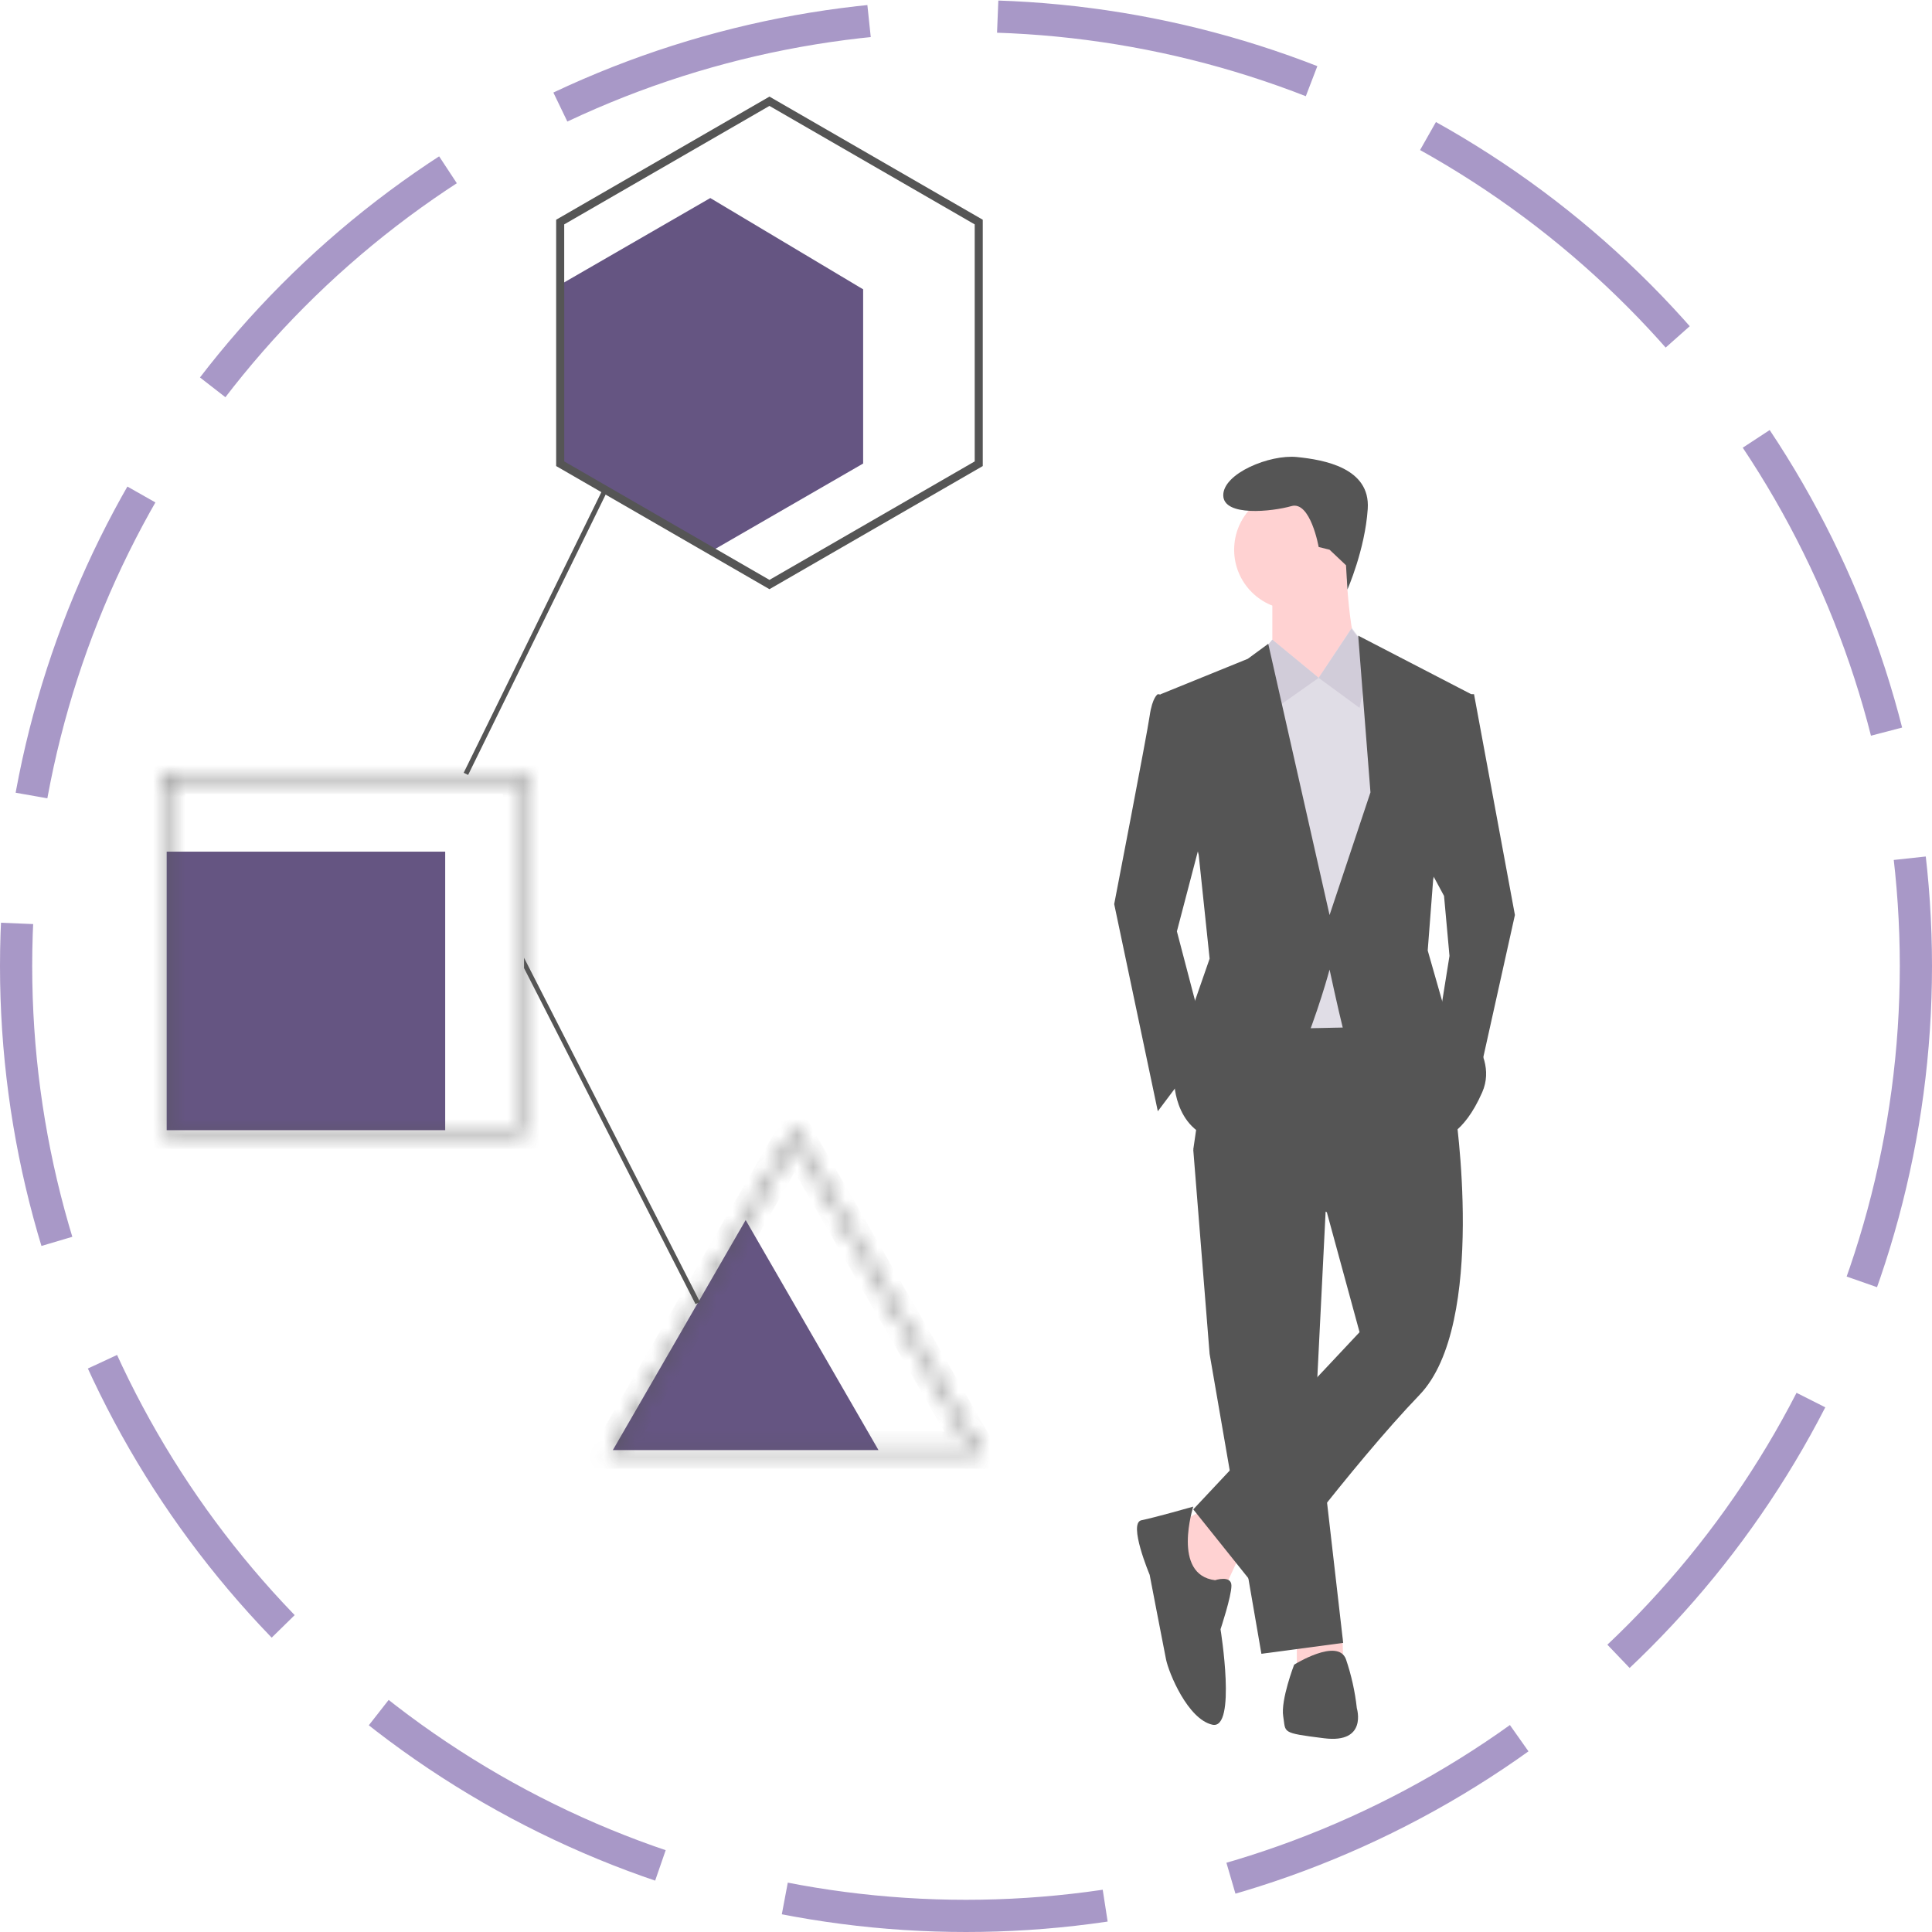 <svg width="120" height="120" viewBox="0 0 120 120" fill="none" xmlns="http://www.w3.org/2000/svg">
<g opacity="0.9">
<circle cx="60" cy="60" r="59" stroke="#9F8DC1" stroke-width="2" stroke-dasharray="20 8"/>
<path d="M46.315 75.779L50.44 82.924L54.565 90.068H46.315H38.065L42.19 82.924L46.315 75.779Z" fill="#544274"/>
<path d="M27.652 52.898H10.353V70.198H27.652V52.898Z" fill="#544274"/>
<path d="M37.584 30.094L28.8 48L29.076 48.133L37.859 30.227L37.584 30.094Z" fill="#424242"/>
<path d="M43.478 80.871L32.548 59.488L32.548 60.129L43.2 80.999L43.478 80.871Z" fill="#424242"/>
<mask id="path-6-inside-1" fill="white">
<path d="M32.551 70.351H10.2V48H32.551V70.351ZM10.506 70.045H32.245V48.306H10.506V70.045Z"/>
</mask>
<path d="M32.551 70.351V71.351H33.551V70.351H32.551ZM10.2 70.351H9.2V71.351H10.2V70.351ZM10.2 48V47H9.2V48H10.2ZM32.551 48H33.551V47H32.551V48ZM10.506 70.045H9.506V71.045H10.506V70.045ZM32.245 70.045V71.045H33.245V70.045H32.245ZM32.245 48.306H33.245V47.306H32.245V48.306ZM10.506 48.306V47.306H9.506V48.306H10.506ZM32.551 69.351H10.2V71.351H32.551V69.351ZM11.2 70.351V48H9.2V70.351H11.2ZM10.2 49H32.551V47H10.2V49ZM31.551 48V70.351H33.551V48H31.551ZM10.506 71.045H32.245V69.045H10.506V71.045ZM33.245 70.045V48.306H31.245V70.045H33.245ZM32.245 47.306H10.506V49.306H32.245V47.306ZM9.506 48.306V70.045H11.506V48.306H9.506Z" fill="#424242" mask="url(#path-6-inside-1)"/>
<mask id="path-8-inside-2" fill="white">
<path d="M60.919 90.221H37.8L49.359 70.199L60.919 90.221ZM38.33 89.915H60.389L49.359 70.811L38.33 89.915Z"/>
</mask>
<path d="M60.919 90.221V91.221H62.651L61.785 89.721L60.919 90.221ZM37.8 90.221L36.934 89.721L36.068 91.221H37.8V90.221ZM49.359 70.199L50.225 69.699L49.359 68.199L48.493 69.699L49.359 70.199ZM38.33 89.915L37.464 89.415L36.598 90.915H38.33V89.915ZM60.389 89.915V90.915H62.121L61.255 89.415L60.389 89.915ZM49.359 70.811L50.225 70.311L49.359 68.811L48.493 70.311L49.359 70.811ZM60.919 89.221H37.8V91.221H60.919V89.221ZM38.666 90.721L50.225 70.699L48.493 69.699L36.934 89.721L38.666 90.721ZM48.493 70.699L60.053 90.721L61.785 89.721L50.225 69.699L48.493 70.699ZM38.33 90.915H60.389V88.915H38.33V90.915ZM61.255 89.415L50.225 70.311L48.493 71.311L59.523 90.415L61.255 89.415ZM48.493 70.311L37.464 89.415L39.196 90.415L50.225 71.311L48.493 70.311Z" fill="#424242" mask="url(#path-8-inside-2)"/>
<path d="M76.994 96.624L75.978 98.826L74.115 98.656L72.93 94.762L74.793 93.746L76.994 96.624Z" fill="#FFCDCD"/>
<path d="M83.387 101.694L83.427 103.228L80.549 103.398V101.535L83.387 101.694Z" fill="#FFCDCD"/>
<path d="M82.411 73.767L81.734 87.312L83.427 102.043L78.348 102.72L75.131 84.096L74.115 71.397L82.411 73.767Z" fill="#424242"/>
<path d="M90.371 68.86C90.371 68.86 92.403 82.236 88.17 86.638C83.937 91.041 78.18 98.829 78.18 98.829L74.116 93.75L84.445 82.744L82.413 75.294L74.116 71.4L75.471 62.087L87.662 61.918L90.371 68.86Z" fill="#424242"/>
<path d="M80.38 37.87C78.323 37.87 76.655 36.202 76.655 34.145C76.655 32.088 78.323 30.42 80.38 30.42C82.438 30.42 84.106 32.088 84.106 34.145C84.106 36.202 82.438 37.87 80.38 37.87Z" fill="#FFCDCD"/>
<path d="M83.599 34.988C83.599 34.988 83.768 40.237 84.614 40.914C85.461 41.592 81.567 44.47 81.567 44.47L79.027 40.407V36.681L83.599 34.988Z" fill="#FFCDCD"/>
<path d="M81.904 42.104L83.959 39L85.121 40.58L86.814 45.321L85.459 63.777L77.501 63.946L76.486 42.781L79.025 39.734L81.904 42.104Z" fill="#DDD9E3"/>
<path d="M73.269 43.286L71.914 43.117C71.914 43.117 71.576 43.286 71.406 44.472C71.237 45.657 69.205 56.155 69.205 56.155L71.914 69.023L74.962 64.959L73.099 57.848L74.962 50.736L73.269 43.286Z" fill="#424242"/>
<path d="M90.538 43.117H91.554L94.094 56.832L91.723 67.499L89.353 63.605L90.03 59.372L89.692 55.647L88.506 53.446L90.538 43.117Z" fill="#424242"/>
<path d="M75.47 98.15C75.47 98.15 76.486 97.811 76.486 98.488C76.486 99.166 75.809 101.197 75.809 101.197C75.809 101.197 76.825 107.462 75.301 107.124C73.777 106.785 72.592 103.907 72.423 103.06C72.253 102.213 71.407 97.811 71.407 97.811C71.407 97.811 70.052 94.594 70.899 94.425C71.745 94.255 74.116 93.578 74.116 93.578C74.116 93.578 72.761 97.811 75.47 98.15Z" fill="#424242"/>
<path d="M80.382 103.395C80.382 103.395 83.091 101.702 83.599 103.056C83.935 104.044 84.163 105.067 84.276 106.104C84.276 106.104 84.953 108.305 82.244 107.967C79.535 107.628 79.874 107.628 79.704 106.612C79.535 105.596 80.382 103.395 80.382 103.395Z" fill="#424242"/>
<path d="M82.582 34.144L81.905 33.975C81.905 33.975 81.397 31.096 80.212 31.435C79.027 31.774 75.979 32.112 75.979 30.758C75.979 29.403 78.857 28.218 80.55 28.387C82.244 28.557 85.122 29.064 84.953 31.604C84.784 34.144 83.691 36.615 83.691 36.615L83.603 35.109L82.582 34.144Z" fill="#424242"/>
<path d="M79.026 44.135L81.904 42.103L79.026 39.732L78.026 40.931L79.026 44.135Z" fill="#CCC6D5"/>
<path d="M84.445 43.967L81.905 42.104L83.937 39.057L85.122 40.581L84.445 43.967Z" fill="#CCC6D5"/>
<path d="M72.085 43.121L77.503 40.92L78.773 39.988L82.582 56.836L85.122 49.216L84.36 39.48L91.387 43.121L89.016 54.635L88.678 59.037L89.694 62.593C89.694 62.593 93.249 65.132 92.064 67.841C90.879 70.55 89.525 70.72 89.525 70.72C89.525 70.72 83.768 65.302 83.429 63.947C83.09 62.593 82.582 60.222 82.582 60.222C82.582 60.222 79.704 71.058 76.318 70.889C72.931 70.72 72.931 67.164 72.931 67.164L73.778 63.439L75.132 59.545L74.455 53.111L72.085 43.121Z" fill="#424242"/>
<path d="M44.117 12.301L53.611 17.971V28.791L44.241 34.201L34.871 28.791L34.747 17.711L44.117 12.301Z" fill="#544274"/>
<path d="M34.794 13.793L47.792 6.289L60.791 13.793V28.803L47.792 36.307L34.794 28.803V13.793Z" stroke="#424242" stroke-width="0.5"/>
</g>
</svg>
